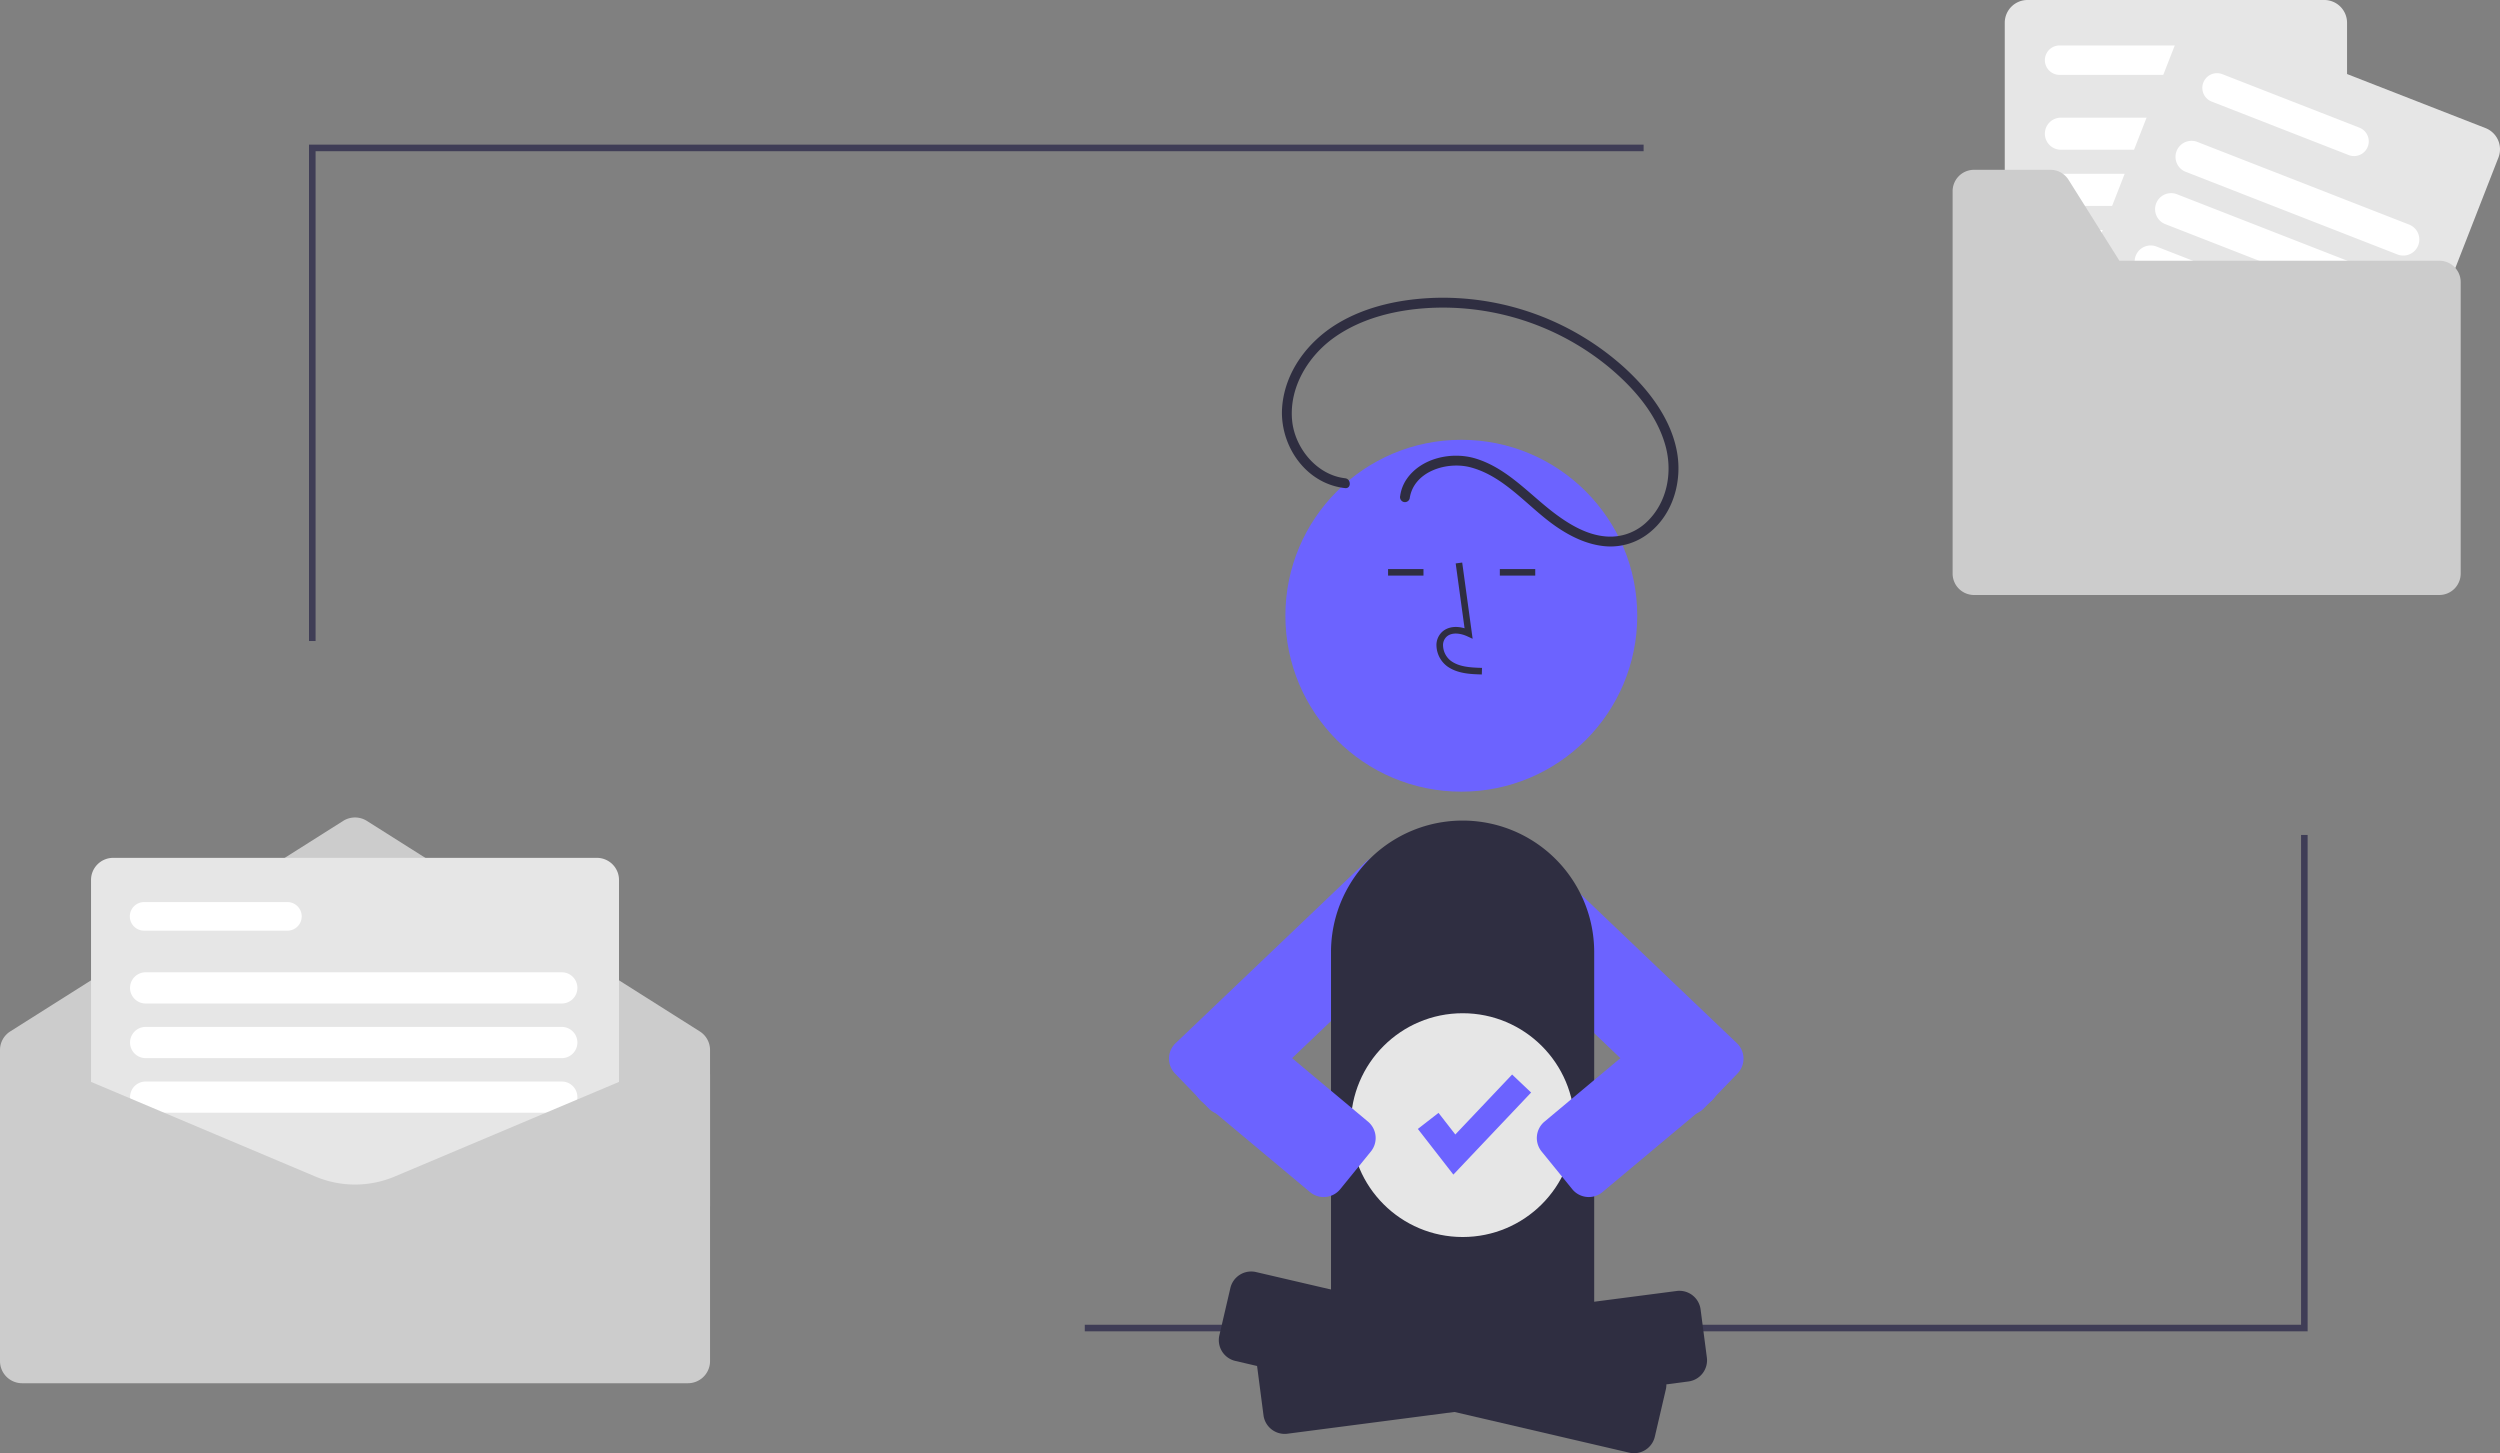 <svg data-name="Layer 1" xmlns="http://www.w3.org/2000/svg" width="760.519" height="442.078" viewBox="0 0 760.519 442.078"><rect x="0" y="0" width="760.519" height="442.078" fill="#808080" stroke="none"/><path d="M372.362 339.163a6.481 6.481 0 01-4.679-1.983l-10.25-10.619a6.508 6.508 0 01.162-9.191l57.516-54.85a10.787 10.787 0 0115.153.314l4.383 4.54a10.63 10.63 0 013 7.62 10.767 10.767 0 01-3.314 7.553l-57.46 54.798a6.474 6.474 0 01-4.511 1.818zm141.277 0a6.48 6.48 0 01-4.513-1.82l-57.459-54.796a10.767 10.767 0 01-3.313-7.553 10.63 10.63 0 012.999-7.62l4.383-4.54a10.786 10.786 0 0115.153-.313l57.514 54.847a6.508 6.508 0 01.164 9.193l-.36-.347.36.347-10.25 10.62a6.48 6.48 0 01-4.678 1.982z" fill="#6c63ff"/><path d="M216 366.989H0v-47.547a6.691 6.691 0 013.13-5.684l101.276-64.041a6.756 6.756 0 017.188 0l101.275 64.041a6.691 6.691 0 013.131 5.684z" fill="#ccc"/><path fill="#3f3d56" d="M702 405H330v-2h370V254h2v151zM96 195h-2V44h406v2H96v149z"/><path d="M181.582 370.154H34.418a6.733 6.733 0 01-6.726-6.726v-95.736a6.733 6.733 0 016.726-6.725h147.164a6.733 6.733 0 016.726 6.725v95.736a6.733 6.733 0 01-6.726 6.726z" fill="#e6e6e6"/><path d="M87.429 283.12H43.912a4.352 4.352 0 110-8.703H87.43a4.352 4.352 0 110 8.704zm83.472 22.155H44.308a4.747 4.747 0 010-9.495H170.9a4.747 4.747 0 010 9.495zm0 16.615H44.308a4.747 4.747 0 110-9.495H170.9a4.747 4.747 0 110 9.495zm0 16.615H44.308a4.747 4.747 0 010-9.494H170.9a4.747 4.747 0 010 9.494z" fill="#fff"/><path d="M209.275 420.791H6.725A6.733 6.733 0 010 414.066v-87.033a6.733 6.733 0 016.725-6.725l.154.03 89.117 37.597a31.064 31.064 0 0024.008 0l89.19-37.627h.08a6.733 6.733 0 016.726 6.725v87.033a6.733 6.733 0 01-6.725 6.725z" fill="#ccc"/><path d="M707.074 112.26h-90.296a6.922 6.922 0 01-6.915-6.914V6.915A6.922 6.922 0 01616.778 0h90.296a6.922 6.922 0 016.915 6.915v98.431a6.922 6.922 0 01-6.915 6.915z" fill="#e6e6e6"/><path d="M671.28 22.778h-44.74a4.474 4.474 0 110-8.949h44.74a4.474 4.474 0 010 8.949zm24.812 22.777h-69.146a4.88 4.88 0 110-9.762h69.146a4.88 4.88 0 010 9.762zm0 17.083h-69.146a4.88 4.88 0 010-9.762h69.146a4.88 4.88 0 010 9.762zm0 17.083h-69.146a4.88 4.88 0 110-9.761h69.146a4.88 4.88 0 010 9.761z" fill="#fff"/><path d="M715.3 143.545l-84.115-32.832a6.922 6.922 0 01-3.928-8.955l35.79-91.695a6.922 6.922 0 018.955-3.927l84.117 32.832a6.922 6.922 0 013.927 8.955l-35.79 91.695a6.922 6.922 0 01-8.955 3.927z" fill="#e6e6e6"/><path d="M714.493 47.172l-41.679-16.268a4.474 4.474 0 013.254-8.336l41.68 16.268a4.474 4.474 0 01-3.255 8.336zm14.832 30.24L664.91 52.27a4.88 4.88 0 013.55-9.093l64.413 25.141a4.88 4.88 0 11-3.55 9.094zm-6.212 15.914L658.7 68.184a4.88 4.88 0 113.55-9.093l64.413 25.141a4.88 4.88 0 01-3.55 9.094zm-6.211 15.914l-64.414-25.142a4.88 4.88 0 013.55-9.093l64.413 25.141a4.88 4.88 0 01-3.55 9.094z" fill="#fff"/><path d="M742.054 79.315h-97.316L629.267 54.7a6.508 6.508 0 00-5.51-3.045h-23.25A6.508 6.508 0 00594 58.164v116.328a6.508 6.508 0 006.508 6.508h141.546a6.508 6.508 0 006.508-6.508v-88.67a6.508 6.508 0 00-6.508-6.507z" fill="#ccc"/><path d="M415.435 358.154h59a6 6 0 016 6v26.25a35.5 35.5 0 01-35.5 35.5 35.5 35.5 0 01-35.5-35.5v-26.25a6 6 0 016-6z" fill="#2f2e41"/><path d="M478.466 405.102h-67.063a6.507 6.507 0 01-6.5-6.5V289.657a40.031 40.031 0 0180.063 0v108.945a6.507 6.507 0 01-6.5 6.5z" fill="#2f2e41"/><circle cx="444.543" cy="187.309" r="53.519" fill="#6c63ff"/><path d="M450.781 205.178c-3.306-.093-7.421-.208-10.59-2.523a8.133 8.133 0 01-3.2-6.072 5.47 5.47 0 011.86-4.493c1.656-1.399 4.073-1.728 6.679-.962l-2.7-19.726 1.982-.271 3.173 23.19-1.654-.759c-1.919-.88-4.552-1.327-6.188.055a3.514 3.514 0 00-1.153 2.895 6.147 6.147 0 002.381 4.528c2.466 1.802 5.746 2.034 9.466 2.139zm-28.521-32.074h10.772v2H422.26zm34 0h10.772v2H456.26zm40.833 268.974a6.534 6.534 0 01-1.486-.172l-119.809-27.9a6.5 6.5 0 01-4.856-7.805l3.347-14.375a6.5 6.5 0 017.805-4.856l119.809 27.9a6.5 6.5 0 014.856 7.805l-3.348 14.375a6.506 6.506 0 01-6.318 5.028z" fill="#2f2e41"/><path d="M390.808 436.203a6.51 6.51 0 01-6.442-5.661l-1.906-14.636a6.508 6.508 0 015.605-7.285l121.984-15.892a6.5 6.5 0 017.285 5.605l1.907 14.636a6.5 6.5 0 01-5.606 7.285l-121.983 15.892a6.501 6.501 0 01-.844.056zm18.379-290.717c-8.674-.99-15.392-9.3-16.13-17.733-.878-10.032 4.965-19.56 12.98-25.19 8.382-5.887 18.826-8.346 28.93-8.887a79.51 79.51 0 0154.348 17.914c7.572 6.288 14.643 14.298 17.323 23.974 2.327 8.403.433 17.922-6.325 23.807a15.976 15.976 0 01-12.26 3.775c-5.244-.545-10.082-3.302-14.27-6.347-8.147-5.923-14.835-14.175-24.76-17.27-7.279-2.27-16.723-.272-21.17 6.309a11.98 11.98 0 00-1.913 5.019 1.553 1.553 0 001.048 1.845 1.51 1.51 0 001.845-1.048c1.168-8.29 11.36-11.382 18.513-9.49 10.428 2.76 17.429 12.067 25.985 17.98 4.498 3.108 9.615 5.593 15.132 6.04a18.79 18.79 0 0013.204-4.057c7.31-5.772 10.105-15.7 8.488-24.637-1.871-10.35-8.838-19.222-16.482-26.09a82.447 82.447 0 00-56.344-20.814c-10.573.243-21.606 2.426-30.715 8.014-8.836 5.421-15.665 14.49-16.558 25.032-.785 9.28 4.193 18.984 12.739 23.05a19.949 19.949 0 006.392 1.804c1.915.218 1.9-2.784 0-3z" fill="#2f2e41"/><circle cx="444.963" cy="342.271" r="34.037" fill="#e6e6e6"/><path fill="#6c63ff" d="M442.126 357.321l-10.802-13.891 6.282-4.886 5.114 6.576L460 326.881l5.778 5.474-23.652 24.966zm41.211 6.829a6.613 6.613 0 01-.679-.036 6.457 6.457 0 01-4.376-2.365l-9.31-11.453a6.5 6.5 0 01.942-9.144l32.946-27.556a6.51 6.51 0 019.15.939l9.31 11.452a6.5 6.5 0 01-.943 9.144l-32.946 27.556a6.459 6.459 0 01-4.094 1.462zm-80.674 0a6.451 6.451 0 01-4.089-1.458l-32.956-27.566a6.5 6.5 0 01-.938-9.14l9.31-11.451a6.508 6.508 0 019.144-.944l32.957 27.566a6.5 6.5 0 01.938 9.14l-9.311 11.452a6.457 6.457 0 01-4.376 2.365 6.62 6.62 0 01-.68.035z"/></svg>